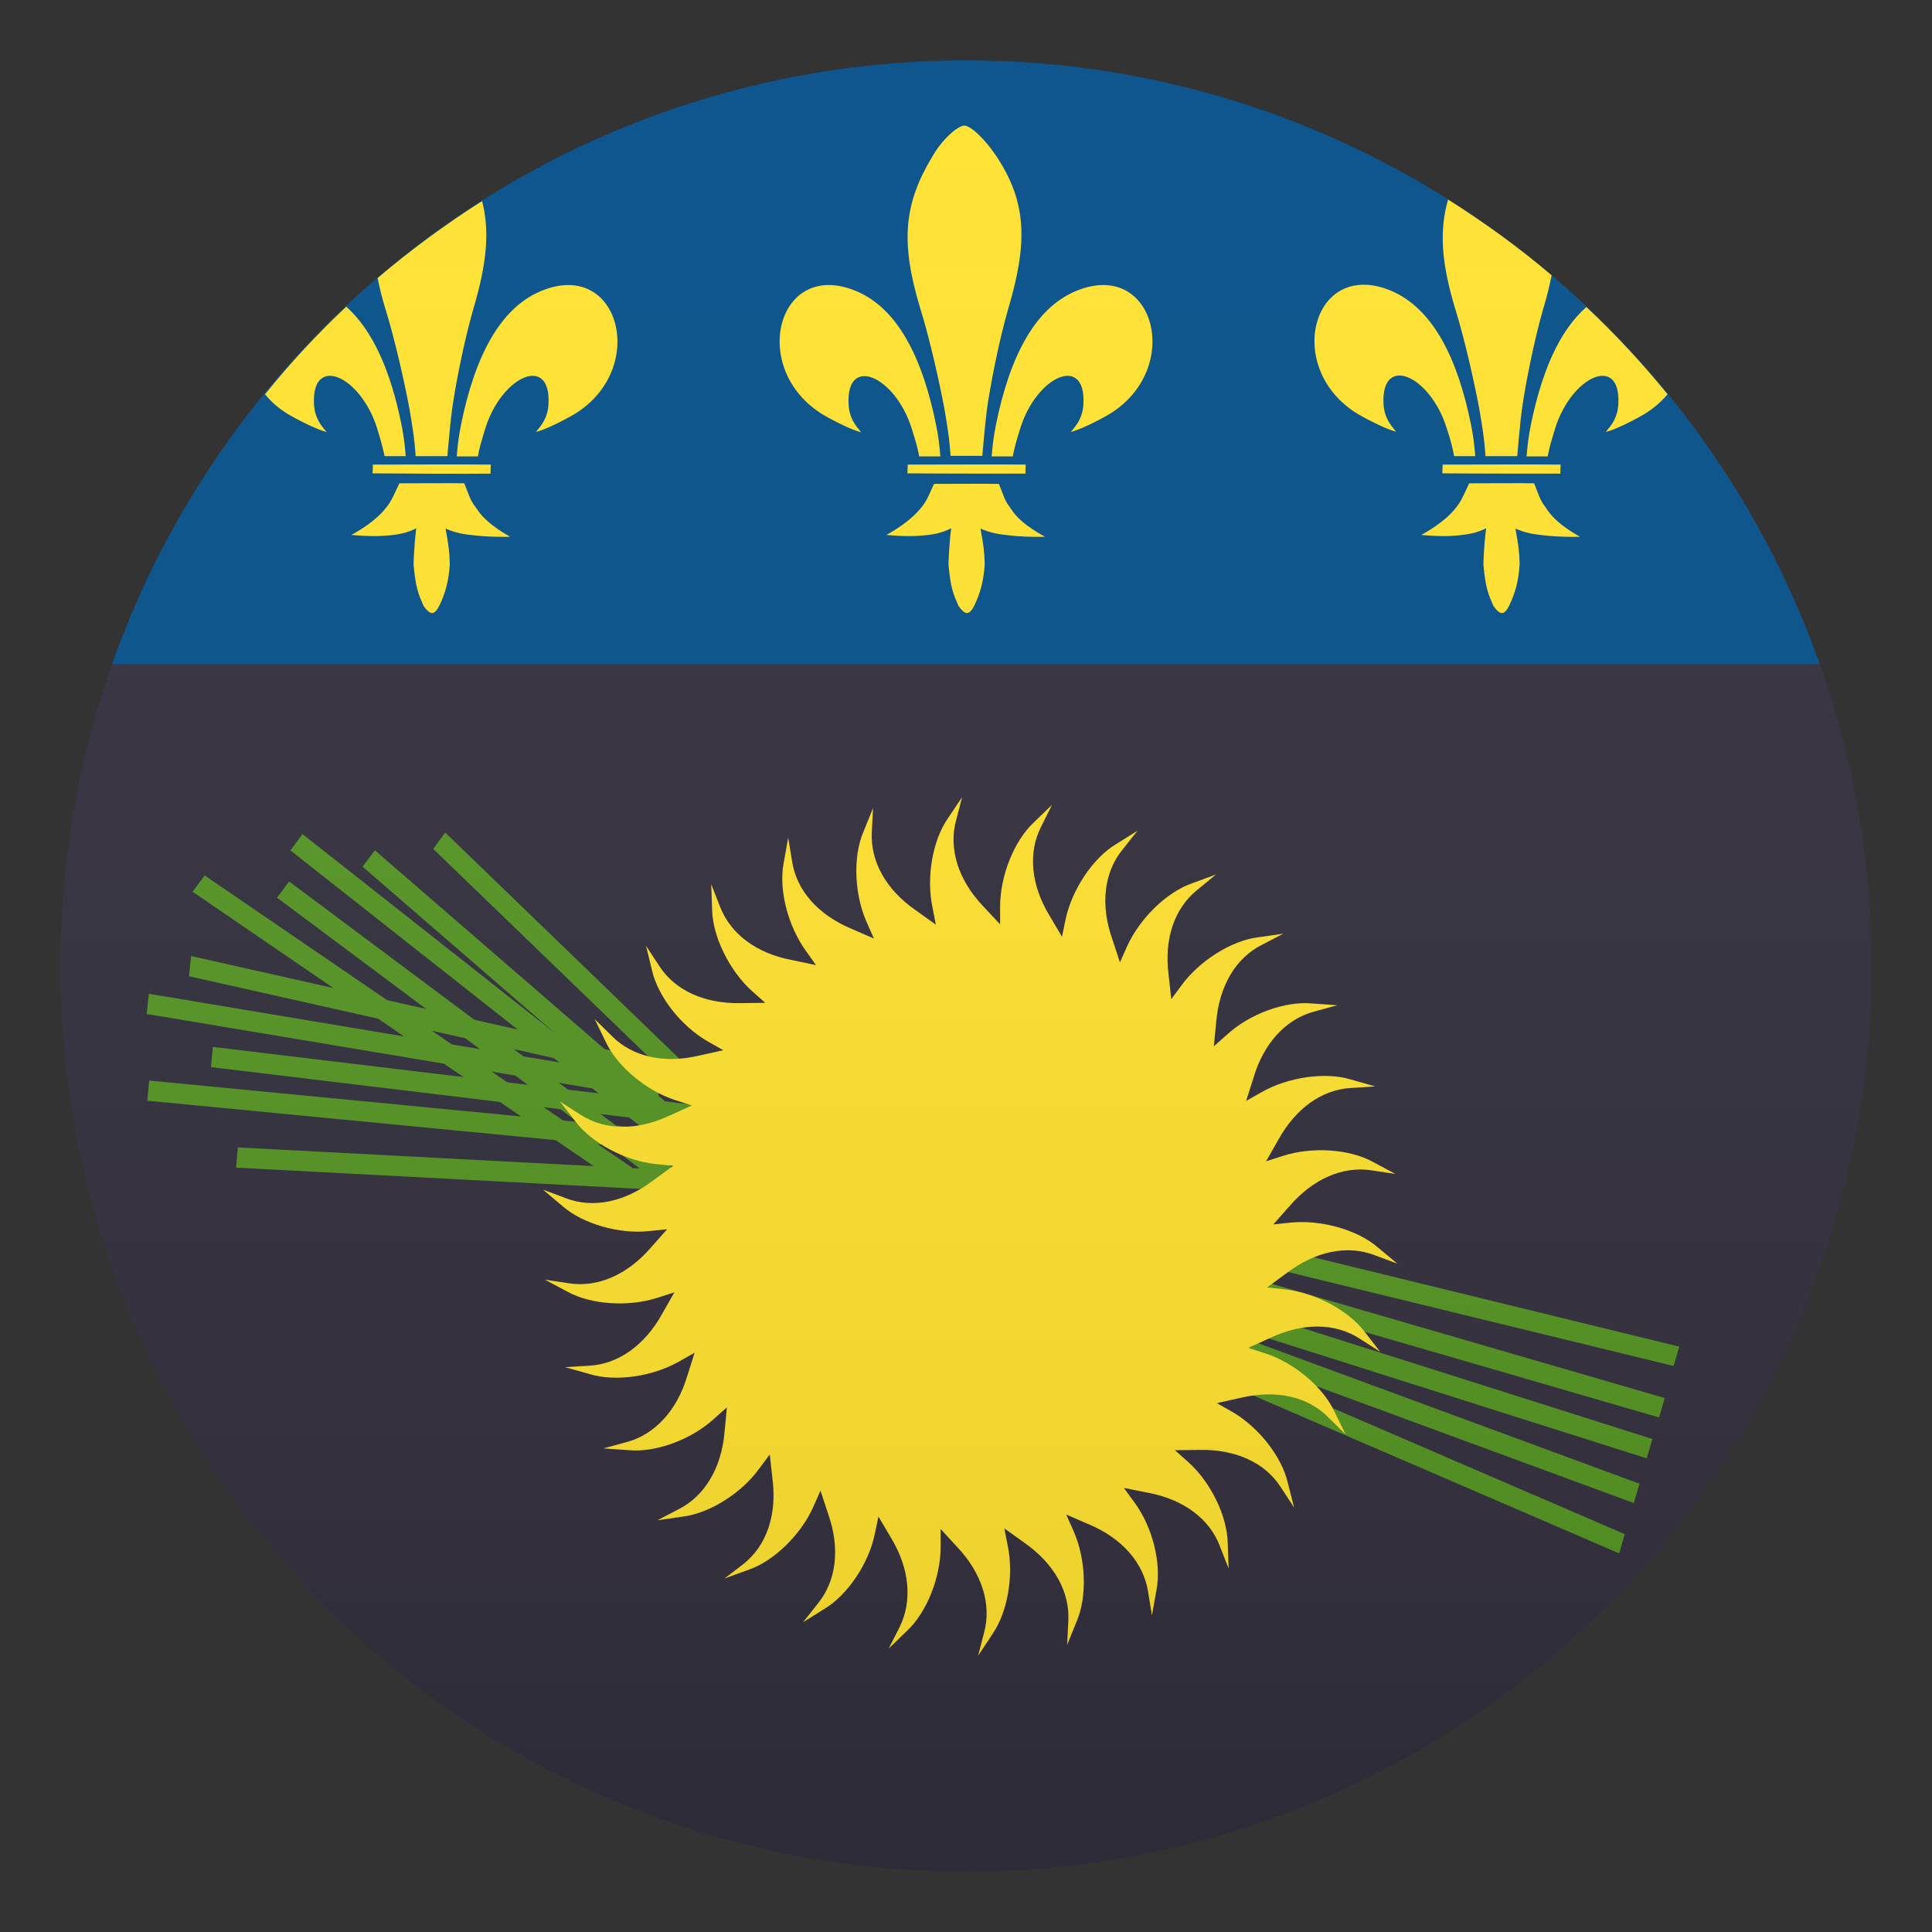<svg enable-background="new 0 0 64 64" height="64" viewBox="0 0 64 64" width="64" xmlns="http://www.w3.org/2000/svg" xmlns:xlink="http://www.w3.org/1999/xlink"><rect x="0" y="0" width="64" height="64" fill="#333333" stroke="none"/><linearGradient id="a" gradientUnits="userSpaceOnUse" x1="32" x2="32" y1="62" y2="2"><stop offset="0" stop-color="#1a1a1a"/><stop offset=".102" stop-color="#393939" stop-opacity=".949"/><stop offset=".347" stop-color="#7f7f7f" stop-opacity=".826"/><stop offset=".569" stop-color="#b6b6b6" stop-opacity=".716"/><stop offset=".758" stop-color="#dedede" stop-opacity=".621"/><stop offset=".908" stop-color="#f6f6f6" stop-opacity=".546"/><stop offset="1" stop-color="#fff" stop-opacity=".5"/></linearGradient><path d="m2 32c0 16.57 13.43 30 30 30s30-13.43 30-30c0-3.51-.61-6.87-1.71-10h-56.58c-1.1 3.13-1.71 6.49-1.71 10z" fill="#302c3b"/><path d="m32 2c-13.06 0-24.17 8.35-28.29 20h56.57c-4.11-11.65-15.22-20-28.28-20z" fill="#014d87"/><path d="m30.9 5.16c-.96 1.58-1.08 2.85-.42 5.04.32 1.02.66 2.55.81 3.37.2 1.17.17 1.28.2 1.53h1.05c.04-.4.07-.87.15-1.51.1-.75.4-2.31.72-3.4.64-2.17.6-3.5-.4-5.01-.37-.56-.85-1.02-1.07-1.02-.21.01-.71.43-1.04 1zm4.72 4.49c-1.36.58-2.18 2.2-2.63 4.43-.08.42-.1.57-.14 1.04h.7c.06-.32.11-.48.25-.94.55-1.74 2.17-2.44 2.09-.81-.02.45-.21.7-.42.94.26-.06.81-.32 1.26-.58 2.5-1.5 1.52-5.2-1.11-4.08zm-5.56 6.03c1.1.01 3 .01 3.91.01 0-.23 0-.11.01-.3-.67-.01-3.24 0-3.91 0 0 .12-.01.18-.01.29zm.32 1.29c-.4.43-1.02.75-1.02.75s.55.06 1.06.03.79-.1 1.09-.25c-.08.61-.09 1.2-.09 1.2.07.78.16.98.33 1.37.23.32.36.32.53-.02.18-.38.3-.76.34-1.35-.01-.44-.04-.64-.14-1.19.35.15.58.19 1.1.24.54.05 1.04.03 1.04.03s-.73-.37-1.05-.81-.25-.37-.48-.94c-.28-.01-1.7 0-2.15 0-.23.5-.25.61-.56.94zm-2-7.32c1.36.58 2.18 2.2 2.63 4.43.08.42.1.56.14 1.04-.29 0-.41 0-.7 0-.06-.32-.11-.48-.25-.93-.55-1.74-2.17-2.44-2.09-.81.02.45.21.7.42.94-.26-.06-.81-.32-1.26-.58-2.5-1.52-1.51-5.21 1.11-4.09z" fill="#ffe12c"/><path d="m13.57 13.58c.2 1.17.17 1.28.2 1.53h1.05c.04-.4.07-.87.15-1.51.1-.75.4-2.31.72-3.4.43-1.46.54-2.53.28-3.54-1.21.77-2.37 1.62-3.46 2.55.06.31.14.64.25 1 .32 1.02.66 2.54.81 3.37z" fill="#ffe12c"/><path d="m16.25 15.69c0-.23 0-.11.01-.3-.67-.01-3.24 0-3.91 0 0 .12 0 .18-.01.29 1.1.01 3 .02 3.91.01z" fill="#ffe12c"/><path d="m9.56 13.73c.45.26 1 .52 1.26.58-.21-.24-.4-.49-.42-.94-.07-1.63 1.54-.93 2.09.81.14.45.18.62.25.93h.7c-.04-.47-.06-.62-.14-1.04-.35-1.75-.94-3.12-1.83-3.91-.96.9-1.86 1.87-2.69 2.9.2.25.46.48.78.67z" fill="#ffe12c"/><path d="m15.86 16.95c-.32-.44-.25-.37-.48-.94-.28-.01-1.7 0-2.15 0-.25.52-.27.63-.57.96-.4.43-1.02.75-1.02.75s.55.06 1.06.03.79-.1 1.09-.25c-.08.61-.09 1.2-.09 1.2.07.78.16.98.33 1.37.23.32.36.32.53-.02.18-.38.3-.76.34-1.35-.01-.44-.04-.64-.14-1.19.35.15.58.19 1.1.24.54.05 1.04.03 1.04.03s-.72-.38-1.04-.83z" fill="#ffe12c"/><path d="m17.9 9.65c-1.36.58-2.18 2.2-2.63 4.43-.08.42-.1.57-.14 1.04h.7c.06-.32.11-.48.25-.94.55-1.74 2.17-2.44 2.09-.81-.02.45-.21.7-.42.94.26-.06.81-.32 1.26-.58 2.5-1.5 1.51-5.2-1.11-4.08z" fill="#ffe12c"/><path d="m48.17 15.11h.7c-.04-.47-.06-.62-.14-1.04-.45-2.23-1.27-3.84-2.63-4.43-2.63-1.12-3.61 2.58-1.11 4.08.45.26 1 .52 1.26.58-.21-.24-.4-.49-.42-.94-.07-1.63 1.54-.93 2.09.81.15.46.19.63.25.94z" fill="#ffe12c"/><path d="m48.2 10.21c.32 1.02.66 2.55.81 3.37.2 1.17.17 1.28.2 1.53h1.05c.04-.4.07-.87.15-1.51.1-.75.4-2.31.72-3.4.12-.39.2-.74.27-1.08-1.08-.92-2.23-1.75-3.43-2.51-.3 1.04-.22 2.1.23 3.6z" fill="#ffe12c"/><path d="m51.3 16.95c-.32-.44-.25-.37-.48-.94-.28-.01-1.7 0-2.15 0-.25.52-.27.63-.57.96-.4.43-1.02.75-1.02.75s.55.06 1.06.03c.51-.04.79-.1 1.09-.25-.08.61-.09 1.2-.09 1.2.07.78.16.98.33 1.37.23.32.36.32.53-.02.18-.38.3-.76.34-1.35-.01-.44-.04-.64-.14-1.19.35.15.58.19 1.1.24.54.05 1.04.03 1.04.03s-.72-.38-1.04-.83z" fill="#ffe12c"/><path d="m47.78 15.68c1.1.01 3 .01 3.91.01 0-.23 0-.11.01-.3-.67-.01-3.24 0-3.91 0 0 .12-.01.18-.01.29z" fill="#ffe12c"/><path d="m50.71 14.08c-.08.42-.1.57-.14 1.04h.7c.06-.32.11-.48.25-.94.55-1.74 2.17-2.44 2.09-.81-.02.45-.21.7-.42.94.26-.06.81-.32 1.26-.58.32-.19.58-.42.79-.67-.83-1.02-1.73-1.99-2.69-2.89-.9.79-1.48 2.15-1.84 3.91z" fill="#ffe12c"/><g fill="#529320"><path d="m53.82 50.82-.18.64-15.85-6.84.18-.64z"/><path d="m54.31 49.15-.19.64-16.11-5.93.18-.65z"/><path d="m54.74 47.67-.19.64-16.33-5.18.19-.64z"/><path d="m46.49 35.64h.67v17.13h-.67z" transform="matrix(.279 -.96 .96 .279 -8.671 76.863)"/><path d="m55.63 44.61-.19.64-16.66-4.06.19-.65z"/><path d="m14.35 28.12.4-.54 12.42 12-.4.53z"/><path d="m12.01 28.71.41-.54 12.99 11.24-.41.54z"/><path d="m9.62 28.17.4-.54 13.46 10.61-.4.54z"/><path d="m15.92 26.02h.67v17.13h-.67z" transform="matrix(.598 -.801 .801 .598 -21.186 26.928)"/><path d="m6.38 29.54.4-.54 14.16 9.68-.41.54z"/><path d="m6.26 32.34.07-.67 16.84 3.79-.06.66z"/><path d="m4.86 33.59.07-.67 16.93 2.83-.06.67z"/><path d="m6.99 35.35.06-.67 17.02 2.05-.07.67z"/><path d="m13.11 28.37h.67v17.13h-.67z" transform="matrix(.096 -.995 .995 .096 -24.608 46.783)"/><path d="m7.82 38.68.06-.67 17.13.9-.07.67z"/></g><path d="m33.27 50.63.67.48c.97.68 1.5 1.61 1.45 2.58l-.04.8.32-.79c.35-.82.3-2.07-.11-2.99l-.24-.54.76.33c1.09.46 1.8 1.27 1.95 2.22l.13.79.15-.84c.17-.88-.13-2.09-.73-2.9l-.35-.48.81.16c1.16.22 2.03.86 2.37 1.77l.29.74-.03-.85c-.02-.89-.56-2.01-1.31-2.68l-.44-.39.83-.01c1.18-.02 2.16.42 2.68 1.24l.44.67-.21-.82c-.2-.87-.97-1.85-1.84-2.35l-.51-.29.81-.18c1.15-.27 2.2-.04 2.88.65l.57.56-.37-.76c-.38-.81-1.33-1.61-2.29-1.92l-.56-.18.75-.34c1.07-.5 2.14-.49 2.95.04l.67.43-.52-.67c-.54-.71-1.64-1.29-2.64-1.4l-.59-.06.67-.49c.94-.71 1.99-.93 2.9-.58l.75.28-.65-.54c-.67-.58-1.87-.92-2.88-.82l-.58.06.55-.62c.77-.89 1.76-1.32 2.71-1.17l.79.12-.75-.4c-.78-.43-2.02-.51-2.98-.2l-.56.18.41-.72c.57-1.03 1.44-1.66 2.41-1.71l.8-.05-.81-.23c-.85-.26-2.08-.08-2.96.42l-.51.29.25-.79c.34-1.13 1.07-1.92 2-2.17l.77-.21-.85-.06c-.89-.08-2.06.35-2.8 1.03l-.44.39.08-.82c.1-1.18.65-2.11 1.51-2.54l.71-.37-.84.12c-.88.11-1.94.78-2.53 1.59l-.34.46-.09-.82c-.15-1.17.19-2.19.95-2.8l.62-.51-.79.29c-.84.29-1.73 1.16-2.15 2.08l-.24.54-.26-.79c-.39-1.11-.27-2.19.34-2.94l.5-.63-.72.45c-.76.46-1.45 1.5-1.66 2.48l-.12.58-.42-.71c-.61-1.01-.71-2.08-.27-2.94l.36-.72-.61.59c-.65.61-1.11 1.77-1.11 2.78v.59l-.58-.62c-.81-.86-1.13-1.89-.88-2.82l.2-.77-.47.7c-.51.73-.72 1.96-.51 2.95l.11.57-.67-.48c-.97-.67-1.5-1.61-1.45-2.58l.04-.8-.32.79c-.35.82-.3 2.07.11 2.99l.24.54-.76-.33c-1.09-.46-1.8-1.26-1.95-2.22l-.13-.79-.15.84c-.17.88.14 2.08.73 2.9l.34.48-.81-.17c-1.16-.22-2.02-.86-2.37-1.77l-.29-.74.03.85c.02.89.57 2.01 1.32 2.69l.44.39-.83.01c-1.18.02-2.16-.42-2.68-1.23l-.44-.67.2.82c.2.87.97 1.85 1.85 2.35l.51.29-.81.18c-1.15.27-2.2.04-2.88-.65l-.57-.56.37.76c.38.81 1.34 1.61 2.29 1.92l.56.18-.75.34c-1.07.5-2.14.49-2.95-.04l-.67-.43.52.67c.54.71 1.64 1.29 2.64 1.4l.59.06-.67.49c-.94.71-1.99.93-2.89.58l-.75-.28.65.55c.67.58 1.87.93 2.87.82l.59-.06-.55.62c-.77.89-1.76 1.32-2.71 1.17l-.79-.12.75.4c.78.43 2.02.51 2.98.2l.56-.18-.41.72c-.57 1.03-1.45 1.66-2.41 1.71l-.8.05.82.23c.85.26 2.08.08 2.96-.42l.51-.29-.25.79c-.34 1.13-1.07 1.92-2 2.17l-.77.21.85.06c.89.08 2.05-.35 2.8-1.03l.44-.39-.08.83c-.1 1.17-.65 2.1-1.51 2.54l-.71.37.84-.12c.88-.11 1.94-.77 2.53-1.59l.35-.47.09.82c.15 1.17-.19 2.19-.95 2.8l-.64.49.8-.29c.84-.29 1.73-1.16 2.14-2.08l.24-.54.26.79c.39 1.12.27 2.18-.34 2.94l-.5.63.72-.45c.76-.46 1.46-1.5 1.66-2.48l.12-.57.42.71c.61 1.01.71 2.08.28 2.95l-.36.71.61-.59c.65-.61 1.11-1.77 1.11-2.78v-.59l.56.61c.81.86 1.13 1.89.88 2.82l-.2.77.47-.71c.51-.73.72-1.96.51-2.95z" fill="#ffe12c"/><circle cx="32" cy="32" fill="url(#a)" opacity=".1" r="30"/></svg>